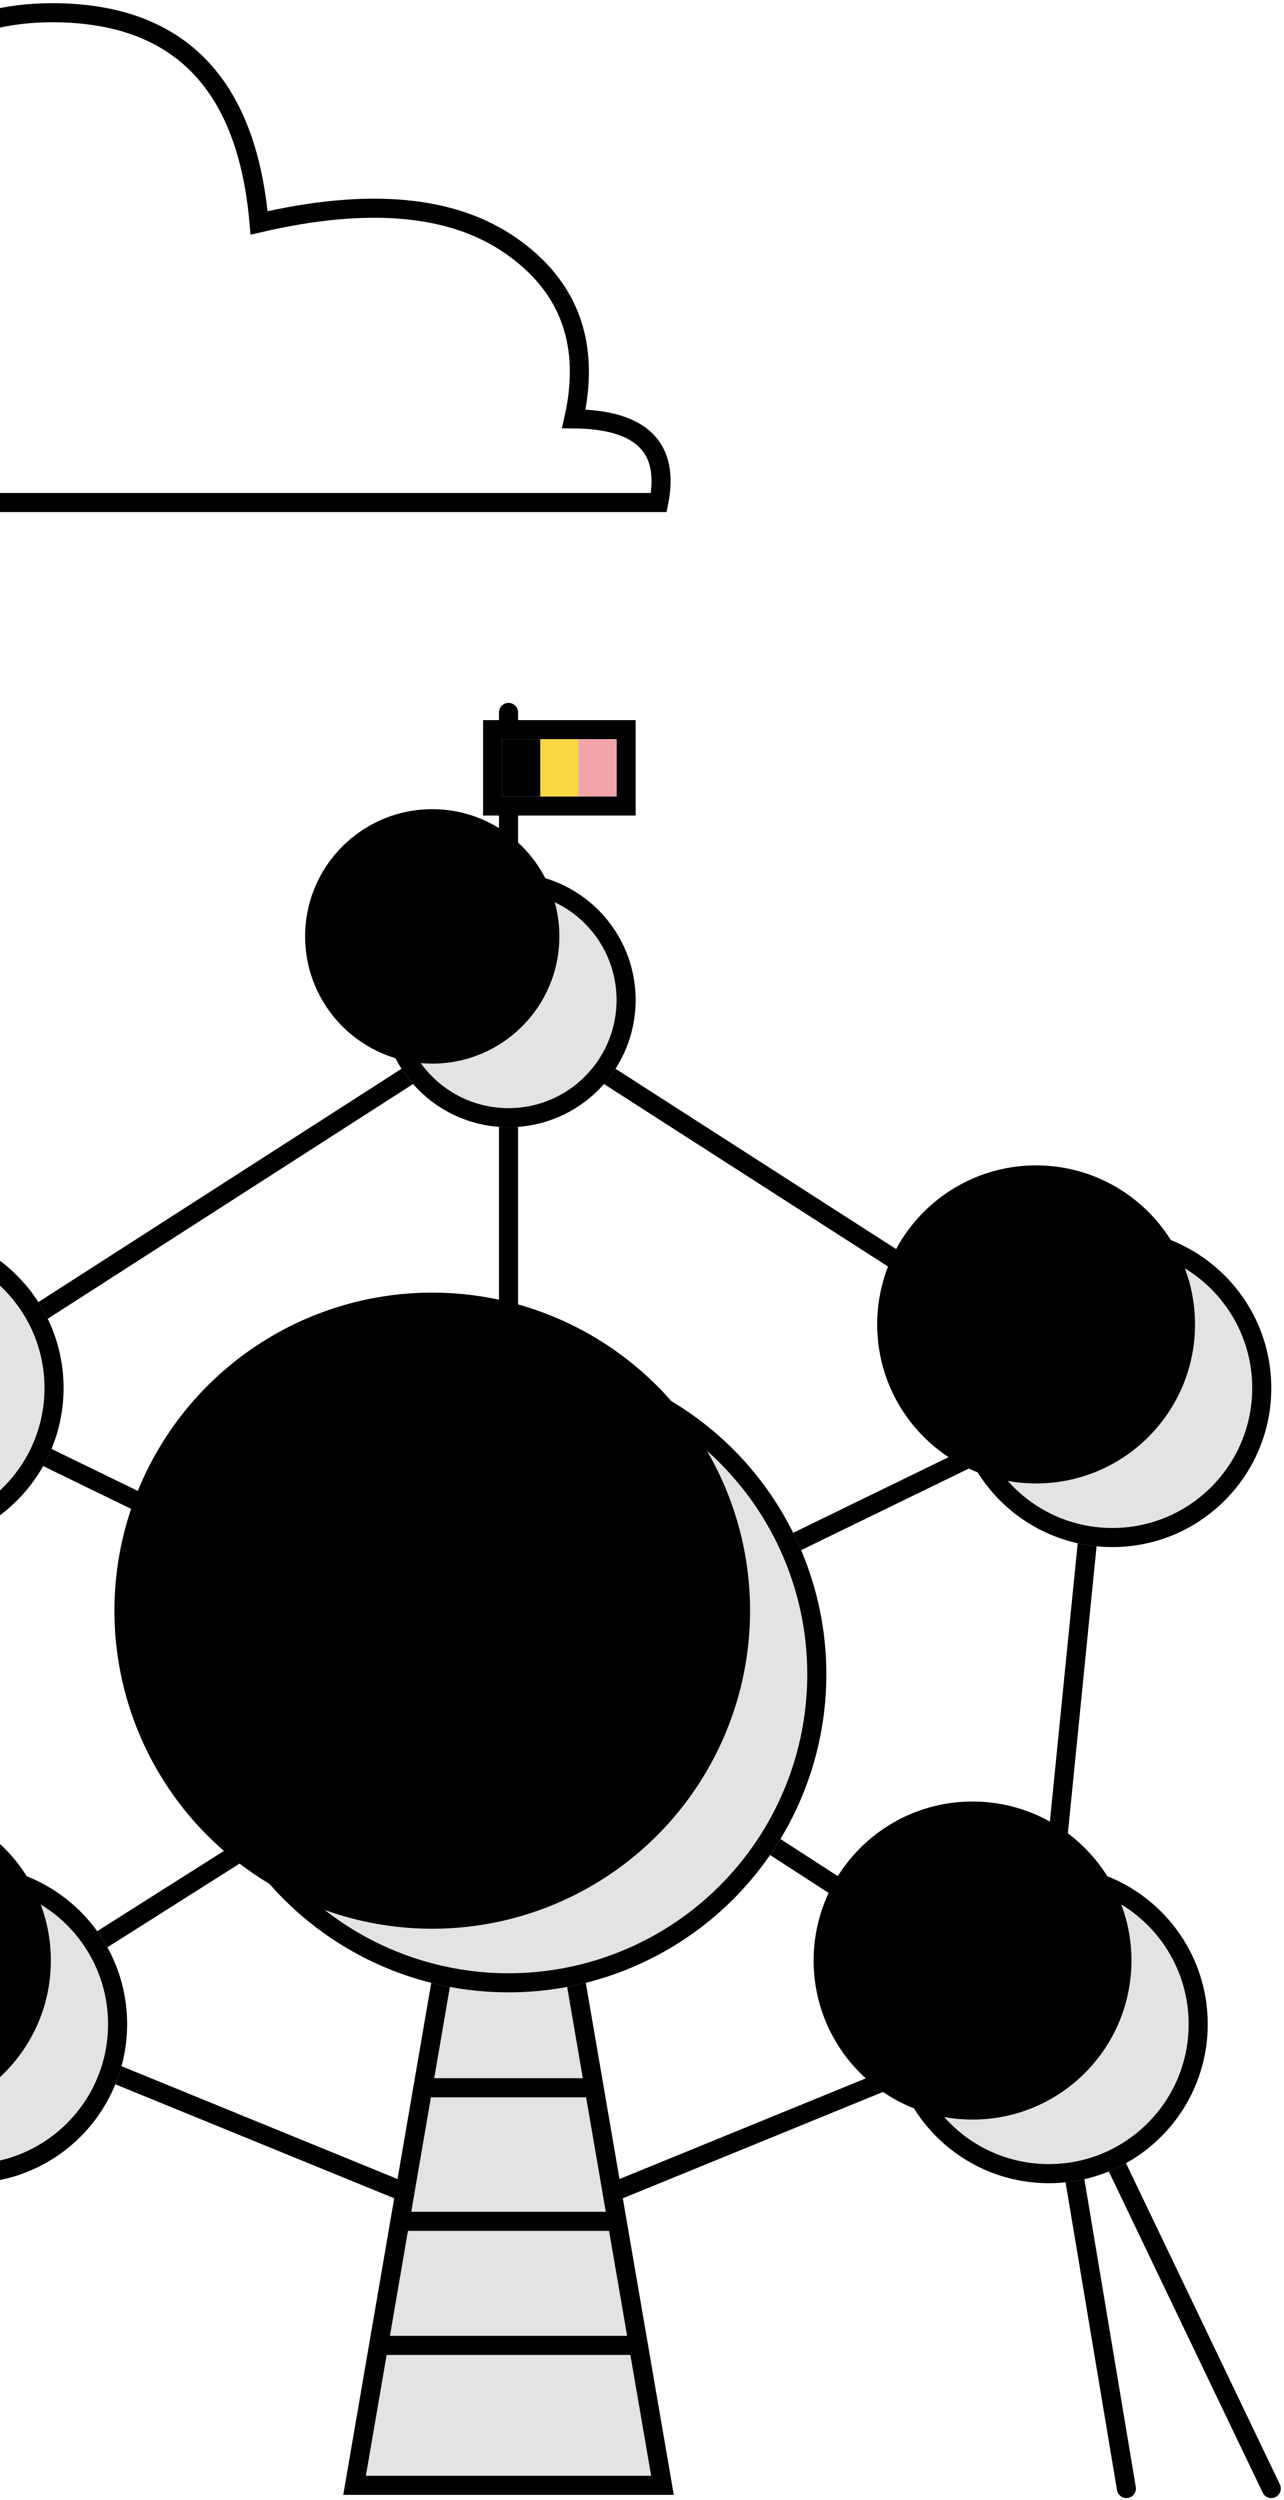 <?xml version="1.0" encoding="UTF-8"?>
<svg width="202px" height="393px" viewBox="0 0 202 393" version="1.1" xmlns="http://www.w3.org/2000/svg" xmlns:xlink="http://www.w3.org/1999/xlink">
    <!-- Generator: Sketch 60 (88103) - https://sketch.com -->
    <title>Group 81</title>
    <desc>Created with Sketch.</desc>
    <defs>
        <circle id="path-1" cx="215" cy="106.206" r="25"></circle>
        <filter x="-12.0%" y="-12.0%" width="124.0%" height="124.0%" filterUnits="objectBoundingBox" id="filter-2">
            <feOffset dx="-12" dy="-10" in="SourceAlpha" result="shadowOffsetInner1"></feOffset>
            <feComposite in="shadowOffsetInner1" in2="SourceAlpha" operator="arithmetic" k2="-1" k3="1" result="shadowInnerInner1"></feComposite>
            <feColorMatrix values="0 0 0 0 0   0 0 0 0 0   0 0 0 0 0  0 0 0 0.07 0" type="matrix" in="shadowInnerInner1"></feColorMatrix>
        </filter>
        <circle id="path-3" cx="25" cy="106.206" r="25"></circle>
        <filter x="-12.0%" y="-12.0%" width="124.0%" height="124.0%" filterUnits="objectBoundingBox" id="filter-4">
            <feOffset dx="-12" dy="-10" in="SourceAlpha" result="shadowOffsetInner1"></feOffset>
            <feComposite in="shadowOffsetInner1" in2="SourceAlpha" operator="arithmetic" k2="-1" k3="1" result="shadowInnerInner1"></feComposite>
            <feColorMatrix values="0 0 0 0 0   0 0 0 0 0   0 0 0 0 0  0 0 0 0.07 0" type="matrix" in="shadowInnerInner1"></feColorMatrix>
        </filter>
        <circle id="path-5" cx="205" cy="206.206" r="25"></circle>
        <filter x="-12.0%" y="-12.0%" width="124.0%" height="124.0%" filterUnits="objectBoundingBox" id="filter-6">
            <feOffset dx="-12" dy="-10" in="SourceAlpha" result="shadowOffsetInner1"></feOffset>
            <feComposite in="shadowOffsetInner1" in2="SourceAlpha" operator="arithmetic" k2="-1" k3="1" result="shadowInnerInner1"></feComposite>
            <feColorMatrix values="0 0 0 0 0   0 0 0 0 0   0 0 0 0 0  0 0 0 0.07 0" type="matrix" in="shadowInnerInner1"></feColorMatrix>
        </filter>
        <circle id="path-7" cx="120" cy="45.206" r="20"></circle>
        <filter x="-15.0%" y="-15.0%" width="130.0%" height="130.0%" filterUnits="objectBoundingBox" id="filter-8">
            <feOffset dx="-12" dy="-10" in="SourceAlpha" result="shadowOffsetInner1"></feOffset>
            <feComposite in="shadowOffsetInner1" in2="SourceAlpha" operator="arithmetic" k2="-1" k3="1" result="shadowInnerInner1"></feComposite>
            <feColorMatrix values="0 0 0 0 0   0 0 0 0 0   0 0 0 0 0  0 0 0 0.07 0" type="matrix" in="shadowInnerInner1"></feColorMatrix>
        </filter>
        <circle id="path-9" cx="35" cy="206.206" r="25"></circle>
        <filter x="-12.0%" y="-12.0%" width="124.0%" height="124.0%" filterUnits="objectBoundingBox" id="filter-10">
            <feOffset dx="-12" dy="-10" in="SourceAlpha" result="shadowOffsetInner1"></feOffset>
            <feComposite in="shadowOffsetInner1" in2="SourceAlpha" operator="arithmetic" k2="-1" k3="1" result="shadowInnerInner1"></feComposite>
            <feColorMatrix values="0 0 0 0 0   0 0 0 0 0   0 0 0 0 0  0 0 0 0.07 0" type="matrix" in="shadowInnerInner1"></feColorMatrix>
        </filter>
        <circle id="path-11" cx="120" cy="151.206" r="50"></circle>
        <filter x="-6.0%" y="-6.0%" width="112.0%" height="112.0%" filterUnits="objectBoundingBox" id="filter-12">
            <feOffset dx="-12" dy="-10" in="SourceAlpha" result="shadowOffsetInner1"></feOffset>
            <feComposite in="shadowOffsetInner1" in2="SourceAlpha" operator="arithmetic" k2="-1" k3="1" result="shadowInnerInner1"></feComposite>
            <feColorMatrix values="0 0 0 0 0   0 0 0 0 0   0 0 0 0 0  0 0 0 0.07 0" type="matrix" in="shadowInnerInner1"></feColorMatrix>
        </filter>
    </defs>
    <g id="v3" stroke="none" stroke-width="1" fill="none" fill-rule="evenodd">
        <g id="About" transform="translate(0, -5057)">
            <g id="Group-81" transform="translate(-67, 5059)">
                <g id="Group-2" transform="translate(85.5, 38.5) scale(-1, 1) translate(-85.5, -38.5) " fill="#FFFFFF" fill-rule="nonzero" stroke="#000000" stroke-width="3">
                    <path d="M34.325,77 C115.095,77 155.481,77 155.481,77 C167.749,76.127 171,68.232 171,54.023 C171,44.254 163.601,36.63 155.481,33.043 C147.966,29.724 136.046,28.043 128.413,28.043 C128.413,28.043 125.504,-7.10542736e-15 95.793,-7.10542736e-15 C75.986,-7.10542736e-15 65.136,11.014 63.244,33.043 C45.999,29.036 32.779,30.241 23.584,36.658 C14.389,43.075 11.104,52.138 13.727,63.847 C3.085,63.943 -1.369,68.328 0.364,77 C0.364,77 11.684,77 34.325,77 Z" id="Path-2"></path>
                </g>
                <g id="Group-79" transform="translate(27, 110)">
                    <path d="M26.584,106.971 L36.403,205.159 L120,239.307 L203.597,205.159 L213.416,106.971 L120,46.988 L26.584,106.971 Z" id="Rectangle" stroke="#000000" stroke-width="3"></path>
                    <g id="Group-77" transform="translate(94, 196.206)" stroke="#000000" stroke-width="3">
                        <path d="M15.709,1.5 L1.78,82.5 L50.22,82.5 L36.291,1.5 L15.709,1.5 Z" id="Rectangle" fill="#E3E3E3"></path>
                        <line x1="12" y1="20" x2="40.542" y2="20" id="Path-53"></line>
                        <line x1="9" y1="41" x2="44" y2="41" id="Path-53"></line>
                        <line x1="5.5" y1="60.5" x2="46.5" y2="60.5" id="Path-53"></line>
                    </g>
                    <g id="Group-75" transform="translate(25, 39.206)" stroke="#000000" stroke-width="3">
                        <line x1="190" y1="67" x2="95" y2="113.211" id="Path-46"></line>
                        <line x1="0" y1="67" x2="95" y2="113.211" id="Path-47"></line>
                        <line x1="95" y1="-2.27373675e-13" x2="95" y2="113.211" id="Path-48"></line>
                        <line x1="10" y1="167" x2="95" y2="113.211" id="Path-49"></line>
                        <line x1="180" y1="167" x2="95" y2="112" id="Path-50"></line>
                    </g>
                    <g id="Group-76" transform="translate(222.5, 242.706) scale(-1, 1) translate(-222.5, -242.706) translate(205, 206.206)" stroke="#000000" stroke-linecap="round" stroke-width="3">
                        <line x1="35" y1="0" x2="0" y2="73" id="Path-51"></line>
                        <line x1="35" y1="9.09494702e-13" x2="22.796" y2="73" id="Path-52"></line>
                    </g>
                    <g id="Oval">
                        <use fill="#E3E3E3" fill-rule="evenodd" xlink:href="#path-1"></use>
                        <use fill="black" fill-opacity="1" filter="url(#filter-2)" xlink:href="#path-1"></use>
                        <circle stroke="#000000" stroke-width="3" stroke-linejoin="square" cx="215" cy="106.206" r="23.5"></circle>
                    </g>
                    <g id="Oval">
                        <use fill="#E3E3E3" fill-rule="evenodd" xlink:href="#path-3"></use>
                        <use fill="black" fill-opacity="1" filter="url(#filter-4)" xlink:href="#path-3"></use>
                        <circle stroke="#000000" stroke-width="3" stroke-linejoin="square" cx="25" cy="106.206" r="23.5"></circle>
                    </g>
                    <g id="Oval">
                        <use fill="#E3E3E3" fill-rule="evenodd" xlink:href="#path-5"></use>
                        <use fill="black" fill-opacity="1" filter="url(#filter-6)" xlink:href="#path-5"></use>
                        <circle stroke="#000000" stroke-width="3" stroke-linejoin="square" cx="205" cy="206.206" r="23.5"></circle>
                    </g>
                    <g id="Group-78" transform="translate(116, 0)">
                        <line x1="4" y1="27.282" x2="4" y2="0" id="Path-54" stroke="#000000" stroke-width="3" stroke-linecap="round"></line>
                        <rect id="Rectangle" stroke="#000000" stroke-width="3" fill="#D8D8D8" x="1.5" y="2.706" width="21" height="12"></rect>
                        <rect id="Rectangle" stroke="#000000" stroke-width="3" fill="#D8D8D8" x="4.5" y="5.706" width="3" height="6"></rect>
                        <rect id="Rectangle" fill="#FAD843" x="9" y="4.206" width="6" height="9"></rect>
                        <rect id="Rectangle" fill="#F1A4AB" x="15" y="4.206" width="6" height="9"></rect>
                    </g>
                    <g id="Oval">
                        <use fill="#E3E3E3" fill-rule="evenodd" xlink:href="#path-7"></use>
                        <use fill="black" fill-opacity="1" filter="url(#filter-8)" xlink:href="#path-7"></use>
                        <circle stroke="#000000" stroke-width="3" stroke-linejoin="square" cx="120" cy="45.206" r="18.5"></circle>
                    </g>
                    <g id="Oval">
                        <use fill="#E3E3E3" fill-rule="evenodd" xlink:href="#path-9"></use>
                        <use fill="black" fill-opacity="1" filter="url(#filter-10)" xlink:href="#path-9"></use>
                        <circle stroke="#000000" stroke-width="3" stroke-linejoin="square" cx="35" cy="206.206" r="23.5"></circle>
                    </g>
                    <g id="Oval">
                        <use fill="#E3E3E3" fill-rule="evenodd" xlink:href="#path-11"></use>
                        <use fill="black" fill-opacity="1" filter="url(#filter-12)" xlink:href="#path-11"></use>
                        <circle stroke="#000000" stroke-width="3" stroke-linejoin="square" cx="120" cy="151.206" r="48.5"></circle>
                    </g>
                </g>
            </g>
        </g>
    </g>
</svg>